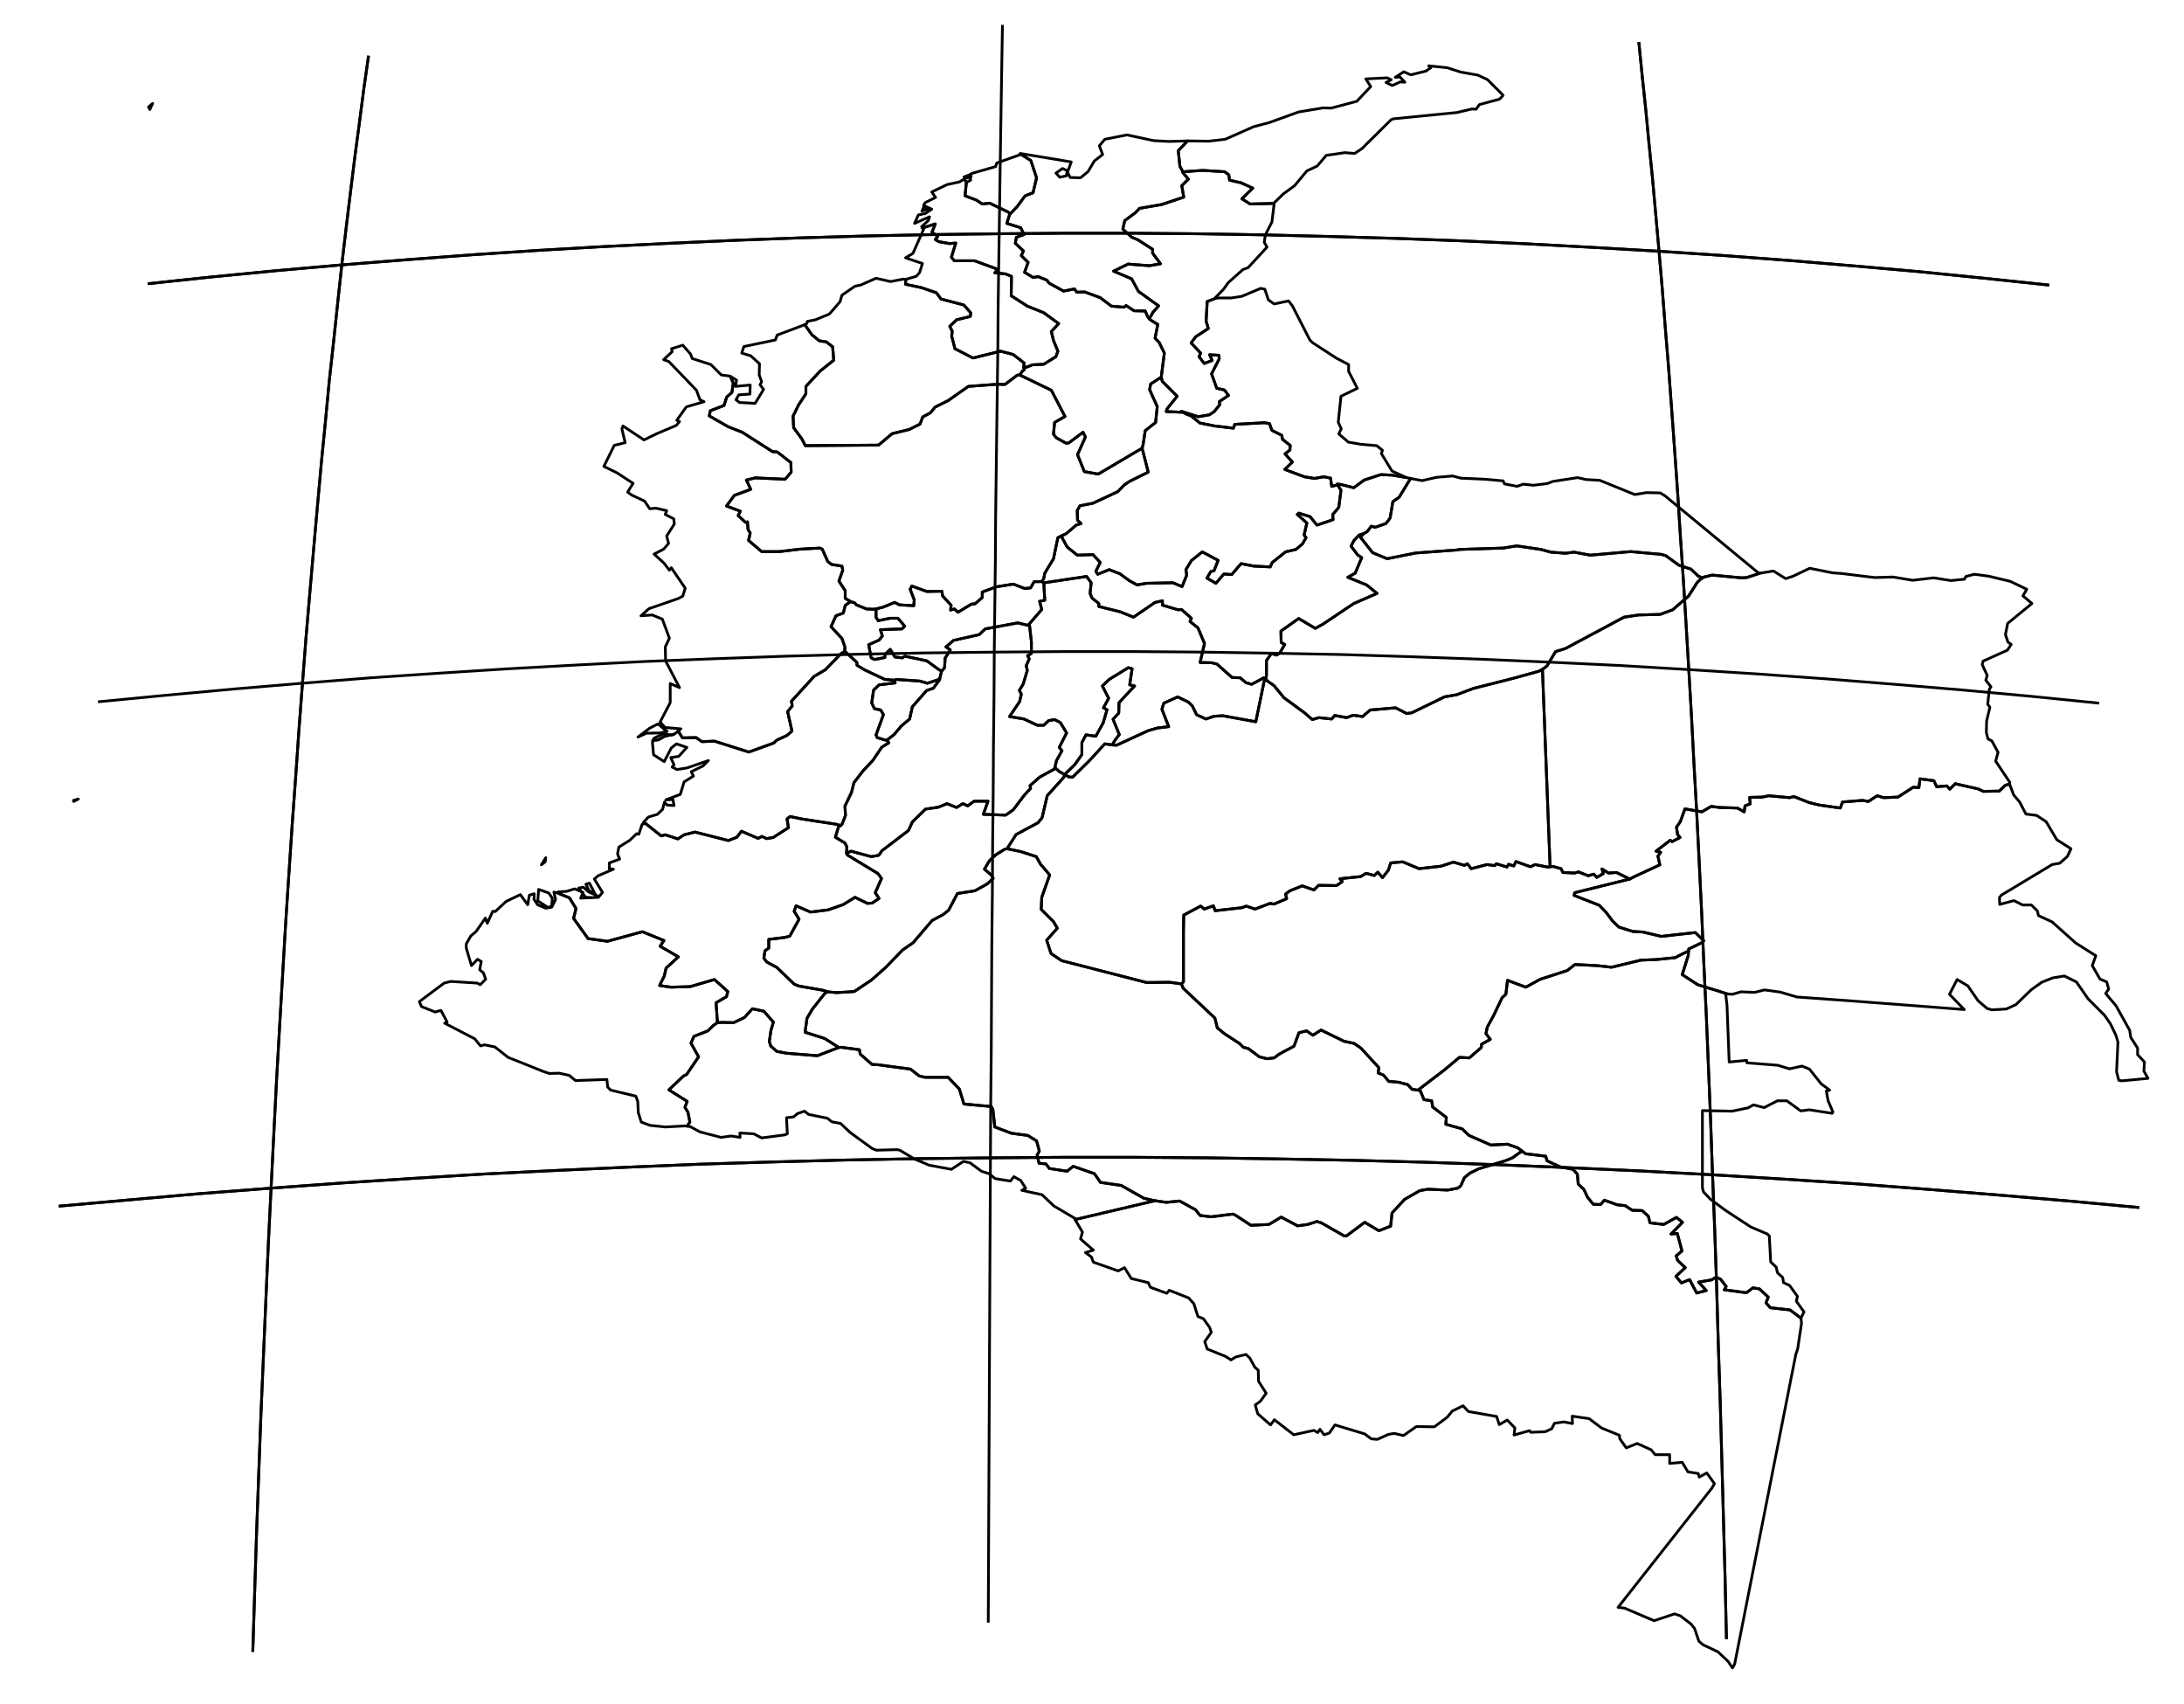 <?xml version="1.0" encoding="utf-8"?><!DOCTYPE svg  PUBLIC '-//W3C//DTD SVG 1.1//EN'  'http://www.w3.org/Graphics/SVG/1.1/DTD/svg11.dtd'><svg enable_background="new 0 0 800 624" height="624px" pretty_print="False" style="stroke-linejoin: round; stroke:#000; fill: none;" version="1.1" viewBox="0 0 800 624" width="800px" xmlns="http://www.w3.org/2000/svg" xmlns:xlink="http://www.w3.org/1999/xlink"><defs><style type="text/css"><![CDATA[path { fill-rule: evenodd; }]]></style></defs><g class="" id="col"><path d="M27.0,293.5L28.7,292.6L26.9,293.1L27.0,293.5Z " data-name="COL-99 (Colombia minor island)"/><path d="M557.5,421.5L554.0,424.0L551.3,425.1L541.7,428.0L538.4,429.6L536.4,431.3L535.1,434.2L534.0,435.1L530.3,435.8L523.0,435.5L520.1,436.0L514.5,439.2L509.9,444.2L509.4,449.0L505.1,450.7L499.9,447.6L493.2,452.6L492.4,452.6L484.0,447.8L482.4,447.3L479.0,448.4L475.3,448.9L469.3,445.7L464.8,448.4L458.2,448.7L452.4,444.9L451.5,444.6L443.6,445.6L439.6,445.1L437.9,443.0L432.1,439.8L427.2,440.3L423.1,439.7L393.8,446.6L393.8,446.6L396.5,451.2L395.8,453.7L400.5,457.8L397.6,458.7L399.8,460.3L400.5,462.2L409.6,465.4L411.9,464.2L414.4,468.2L420.6,469.7L421.4,471.4L427.4,473.6L428.3,472.5L435.4,475.3L437.3,477.4L438.8,482.1L440.8,482.9L443.1,486.1L443.7,487.9L441.3,491.3L442.2,494.0L448.9,496.7L450.9,498.0L452.7,496.9L456.4,496.0L457.8,497.3L459.6,500.6L460.9,501.8L461.0,505.8L463.8,510.2L461.7,513.1L459.8,514.5L460.7,517.7L465.4,521.8L466.8,519.9L473.9,525.4L481.3,523.8L482.7,524.6L483.5,523.4L485.0,525.4L486.9,524.8L489.0,521.8L499.9,525.1L502.3,526.9L504.5,527.1L508.5,525.3L510.7,524.9L514.1,525.7L518.8,522.4L525.4,522.5L530.1,519.0L532.0,516.7L535.9,514.8L537.9,516.9L548.2,518.7L549.2,521.7L552.1,520.0L554.9,522.9L554.6,525.5L560.3,523.9L560.7,524.5L566.0,524.3L568.4,523.2L569.4,521.2L572.8,520.7L576.0,521.3L575.9,518.6L582.1,519.5L586.6,522.9L593.2,525.6L593.3,526.8L595.7,530.2L599.7,528.6L604.8,530.9L606.3,532.7L611.6,532.7L611.6,535.9L616.2,535.5L618.3,539.0L622.1,539.6L622.4,540.9L625.2,539.4L628.0,543.3L627.1,544.9L592.7,588.6L595.1,588.9L605.9,593.5L613.4,591.0L615.5,591.7L619.4,594.7L620.7,596.3L622.3,601.0L623.8,602.3L629.3,604.9L633.0,608.4L634.6,610.8L635.4,609.4L657.8,496.0L658.5,493.9L659.9,484.6L659.7,482.7L655.7,479.7L648.5,478.9L646.9,477.1L647.7,475.0L644.5,472.0L642.1,471.6L639.7,473.4L631.6,472.3L632.3,471.1L630.2,468.4L628.6,467.7L626.9,468.7L622.2,469.5L625.0,472.6L621.5,473.5L618.9,468.6L615.9,469.8L613.9,467.4L617.3,464.2L614.5,461.5L614.0,459.9L616.1,458.1L614.4,451.7L612.1,451.9L616.3,447.6L614.1,445.8L609.4,448.4L604.4,447.8L603.8,445.4L601.5,443.3L597.9,443.2L595.3,441.5L592.4,441.2L587.7,439.5L586.3,441.1L583.6,441.0L581.5,438.4L580.2,435.6L578.1,433.6L577.8,430.0L576.2,428.2L571.5,427.3L566.7,425.1L566.2,423.4L558.8,422.5L557.5,421.5Z " data-name="Amazonas"/><path d="M294.5,119.0L284.7,122.7L284.0,124.5L272.5,126.9L271.7,129.3L275.0,130.3L278.2,133.2L278.1,137.3L279.0,139.8L278.4,140.9L279.7,142.6L276.6,147.7L270.9,147.4L269.6,146.4L270.6,144.6L274.7,144.3L274.8,141.0L269.4,141.5L269.8,139.2L267.5,137.8L267.5,137.8L268.6,140.3L268.1,143.7L266.2,145.4L265.2,148.5L260.2,150.4L259.8,152.3L266.8,156.3L271.9,158.3L283.0,165.4L284.7,165.5L289.7,169.4L289.8,172.9L287.6,175.5L276.6,175.0L273.4,175.8L275.0,179.2L269.0,181.4L266.1,185.3L271.2,187.2L270.4,188.8L273.1,191.3L273.8,191.1L274.0,193.9L274.8,195.2L274.2,197.9L279.0,202.0L285.5,202.0L293.0,201.1L300.3,200.7L301.2,201.1L303.2,205.6L304.6,206.7L308.4,207.3L308.7,208.8L307.3,212.8L309.6,216.3L309.6,219.1L311.6,220.3L313.1,220.8L313.7,221.5L317.4,223.0L319.8,223.1L320.9,223.0L323.6,222.3L327.7,220.6L329.5,221.5L334.7,221.8L334.9,219.7L333.4,215.8L334.0,214.6L339.5,216.6L345.0,216.5L345.3,218.3L348.4,221.6L348.2,223.4L349.6,223.0L350.9,224.2L355.9,221.2L357.2,221.1L359.8,218.8L359.8,216.8L364.9,214.9L371.2,213.9L375.3,215.5L377.5,215.3L378.8,213.0L381.1,213.0L381.6,212.9L382.3,212.0L382.7,209.9L385.9,204.6L387.5,196.9L388.9,196.2L390.6,195.4L394.2,192.3L396.0,191.7L394.7,190.5L394.6,186.9L395.6,185.2L400.3,184.3L409.5,180.0L411.8,177.6L413.9,176.2L420.6,172.9L418.4,164.3L418.4,164.1L402.3,173.6L397.2,172.7L394.7,166.5L397.6,160.0L396.7,158.3L391.5,162.2L390.5,162.3L386.9,160.3L385.9,159.0L386.3,154.7L390.1,152.5L385.1,142.9L373.5,137.3L372.6,137.4L368.1,140.8L365.4,140.7L354.7,141.5L347.3,146.7L342.5,149.1L340.8,151.2L338.0,152.7L337.0,155.3L333.0,157.3L326.8,158.8L321.8,163.0L295.0,163.2L293.7,160.7L290.7,156.6L290.5,152.4L292.5,148.3L295.2,144.2L295.2,141.5L300.4,135.9L305.4,131.9L305.0,127.0L302.7,125.2L300.1,124.8L297.4,122.6L294.8,118.9L294.5,119.0Z " data-name="Antioquia"/><path d="M489.8,177.3L491.2,179.5L490.4,185.8L488.2,188.4L488.3,190.3L482.4,192.3L479.9,189.2L475.7,187.9L475.2,188.4L478.7,191.5L477.7,195.9L478.4,196.9L477.1,199.2L474.7,201.2L470.9,202.1L466.0,206.0L465.3,207.6L459.2,207.3L454.6,206.4L451.2,210.4L448.3,210.2L445.4,213.6L442.1,211.7L443.5,209.3L444.7,209.0L446.2,205.2L440.4,202.1L436.4,205.3L434.4,208.6L434.7,210.6L433.0,214.8L429.6,213.4L420.0,213.6L416.5,214.2L413.6,212.6L410.2,210.1L406.3,208.6L402.1,210.3L401.4,209.2L403.0,206.0L400.4,203.1L394.6,203.3L390.9,200.3L389.1,197.0L388.9,196.2L387.5,196.9L385.9,204.6L382.7,209.9L382.3,212.0L381.6,212.9L381.8,213.1L382.2,213.3L382.4,213.5L383.2,213.3L398.0,211.1L399.7,213.4L399.3,217.3L400.0,219.0L402.5,221.0L402.5,222.1L410.2,224.0L415.2,226.0L423.1,220.6L425.8,220.0L425.8,221.6L431.5,223.3L432.8,223.2L436.4,226.4L435.9,227.6L438.8,229.9L441.2,235.6L439.6,242.6L443.8,242.7L445.8,243.2L451.3,248.1L454.3,248.2L456.4,250.0L458.5,250.6L462.9,248.2L463.7,248.2L463.9,247.5L463.9,241.9L465.7,239.3L467.6,239.9L468.8,239.1L470.6,236.0L469.3,235.3L469.2,231.1L475.7,226.5L481.8,230.1L484.7,228.5L495.9,221.0L504.4,217.3L500.6,214.2L493.7,211.4L496.4,209.9L498.8,204.2L497.3,203.2L494.9,200.0L495.9,198.0L497.9,195.9L499.5,195.4L500.8,194.7L502.3,192.7L503.7,193.1L507.7,191.7L509.2,189.7L510.2,183.7L512.5,182.1L516.7,175.2L515.2,174.9L509.9,174.0L505.8,173.8L499.7,175.8L495.9,178.6L491.1,177.4L489.8,177.3Z " data-name="Boyacá"/><path d="M330.9,102.2L326.2,103.1L320.9,101.9L315.2,104.4L313.2,104.8L308.4,108.1L307.7,110.5L303.8,115.0L298.7,117.1L295.7,117.7L295.6,118.4L294.8,118.9L297.4,122.6L300.1,124.8L302.7,125.2L305.0,127.0L305.4,131.9L300.4,135.9L295.2,141.5L295.2,144.2L292.5,148.3L290.5,152.4L290.7,156.6L293.7,160.7L295.0,163.2L321.8,163.0L326.8,158.8L333.0,157.3L337.0,155.3L338.0,152.7L340.8,151.2L342.5,149.1L347.3,146.7L354.7,141.5L365.4,140.7L368.1,140.8L372.6,137.4L373.5,137.3L373.9,136.8L374.5,135.9L375.2,135.4L375.2,135.1L375.0,134.6L375.1,132.9L371.1,129.8L366.5,128.6L356.4,131.1L349.8,127.7L348.6,123.1L348.8,121.3L347.9,119.5L350.4,117.1L355.4,115.9L355.6,114.6L353.1,111.7L344.7,109.5L343.0,107.2L337.4,105.3L331.7,104.1L331.8,102.3L330.9,102.2Z " data-name="Córdoba"/><path d="M427.2,150.7L427.5,149.7L431.2,145.1L425.7,139.6L425.4,138.1L424.9,138.4L421.5,140.6L421.1,142.7L423.9,148.9L423.3,154.7L419.5,157.7L418.7,162.9L418.4,164.1L418.4,164.3L420.6,172.9L413.9,176.2L411.8,177.6L409.5,180.0L400.3,184.3L395.6,185.2L394.6,186.9L394.7,190.5L396.0,191.7L394.2,192.3L390.6,195.4L388.9,196.2L389.1,197.0L390.9,200.3L394.6,203.3L400.4,203.1L403.0,206.0L401.4,209.2L402.1,210.3L406.3,208.6L410.2,210.1L413.6,212.6L416.5,214.2L420.0,213.6L429.6,213.4L433.0,214.8L434.7,210.6L434.4,208.6L436.4,205.3L440.4,202.1L446.2,205.2L444.7,209.0L443.5,209.3L442.1,211.7L445.4,213.6L448.3,210.2L451.2,210.4L454.6,206.4L459.2,207.3L465.3,207.6L466.0,206.0L470.9,202.1L474.7,201.2L477.1,199.2L478.4,196.9L477.7,195.9L478.7,191.5L475.2,188.4L475.7,187.9L479.9,189.2L482.4,192.3L488.3,190.3L488.2,188.4L490.4,185.8L491.2,179.5L489.8,177.3L489.4,177.7L487.8,178.1L487.4,175.1L484.9,174.6L481.5,175.2L477.8,174.6L470.6,171.9L473.4,169.2L470.7,166.2L472.5,164.8L472.6,163.1L469.8,160.9L469.5,159.4L465.9,157.6L465.0,155.1L463.2,154.8L452.3,155.4L451.8,156.8L445.0,156.0L439.5,154.9L436.3,152.3L434.2,151.5L433.5,151.0L427.2,150.7Z " data-name="Santander"/><path d="M435.0,51.6L431.6,55.2L431.7,56.1L432.2,60.9L433.3,62.9L440.6,62.4L448.6,62.9L450.1,64.0L450.4,66.0L454.5,66.9L458.9,68.9L454.9,72.8L457.9,74.7L466.7,74.5L466.7,74.3L470.1,71.0L474.2,68.0L478.7,62.6L482.5,60.8L485.8,56.9L492.6,55.9L496.2,56.2L498.9,54.4L509.6,43.8L510.5,43.5L533.7,41.2L539.2,39.9L540.7,40.0L541.9,38.3L549.3,36.3L550.6,34.9L544.8,29.1L541.3,27.5L535.1,26.4L530.1,24.8L523.3,24.1L524.1,24.8L522.4,26.0L516.8,27.4L514.2,26.3L511.1,28.3L512.8,28.2L514.6,30.1L512.9,30.0L510.0,31.3L507.7,30.2L509.6,29.2L508.1,28.5L500.3,28.9L502.1,31.7L497.0,37.1L487.6,39.6L484.7,39.5L475.7,41.0L464.9,44.9L459.2,46.4L448.8,51.0L442.8,51.7L435.0,51.6Z " data-name="La Guajira"/><path d="M54.9,40.1L55.9,37.9L54.4,39.2L54.9,40.1Z " data-name="San Andrés y Providencia"/><path d="M320.9,223.0L320.9,226.1L321.7,227.3L326.0,226.4L328.9,226.4L331.4,229.3L330.4,230.3L322.5,230.6L323.2,232.9L322.0,234.4L318.2,236.1L319.1,240.9L320.3,241.5L324.1,240.8L324.2,239.6L326.1,237.8L327.8,240.6L330.5,240.9L331.5,240.3L339.5,242.0L343.6,245.0L344.9,245.8L346.0,244.5L346.2,241.0L348.1,238.0L346.5,236.9L349.3,234.5L358.7,232.4L360.9,230.3L372.8,228.1L376.6,229.0L377.1,228.9L377.0,228.5L381.6,223.2L380.8,220.2L382.7,219.8L382.4,214.6L382.4,213.5L382.2,213.3L381.8,213.1L381.6,212.9L381.1,213.0L378.8,213.0L377.5,215.3L375.3,215.5L371.2,213.9L364.9,214.9L359.8,216.8L359.8,218.8L357.2,221.1L355.9,221.2L350.9,224.2L349.6,223.0L348.2,223.4L348.4,221.6L345.3,218.3L345.0,216.5L339.5,216.6L334.0,214.6L333.4,215.8L334.9,219.7L334.7,221.8L329.5,221.5L327.7,220.6L323.6,222.3L320.9,223.0Z " data-name="Caldas"/><path d="M382.4,213.5L382.4,214.6L382.7,219.8L380.8,220.2L381.6,223.2L377.0,228.5L377.1,228.9L377.1,228.9L377.8,235.0L377.8,239.3L376.4,240.1L377.0,241.3L375.9,243.8L376.3,245.5L374.8,250.5L373.4,252.8L374.1,254.2L373.5,256.9L369.8,262.4L375.1,263.3L380.0,265.6L382.3,265.6L384.1,263.9L386.3,263.5L388.4,264.6L390.7,268.4L388.0,273.7L389.0,274.9L387.0,278.5L386.4,281.1L388.1,282.6L390.0,283.6L393.7,280.0L396.3,276.3L396.3,271.9L397.8,269.1L401.4,269.6L404.1,264.7L405.5,259.9L404.2,259.2L406.1,255.7L403.8,251.2L406.3,248.8L413.3,244.5L414.7,244.9L413.8,250.8L415.6,251.2L409.9,257.3L409.8,261.1L407.7,263.4L410.0,269.0L408.4,271.1L407.4,272.8L409.0,272.9L420.5,267.6L423.9,266.6L428.1,266.1L425.6,259.7L426.3,257.5L431.4,255.2L435.3,257.1L436.8,258.6L438.3,261.7L441.7,263.3L444.7,262.3L447.9,262.1L460.0,264.3L463.2,248.8L463.7,248.2L462.9,248.2L458.5,250.6L456.4,250.0L454.3,248.2L451.3,248.1L445.8,243.2L443.8,242.7L439.6,242.6L441.2,235.6L438.8,229.9L435.9,227.6L436.4,226.4L432.8,223.2L431.5,223.3L425.8,221.6L425.8,220.0L423.1,220.6L415.2,226.0L410.2,224.0L402.5,222.1L402.5,221.0L400.0,219.0L399.3,217.3L399.7,213.4L398.0,211.1L383.2,213.3L382.4,213.5Z " data-name="Cundinamarca"/><path d="M390.0,283.6L391.5,284.5L392.9,284.6L399.0,278.6L404.7,272.4L407.4,272.8L408.4,271.1L410.0,269.0L407.7,263.4L409.8,261.1L409.9,257.3L415.6,251.2L413.8,250.8L414.7,244.9L413.3,244.5L406.3,248.8L403.8,251.2L406.1,255.7L404.2,259.2L405.5,259.9L404.1,264.7L401.4,269.6L397.8,269.1L396.3,271.9L396.3,276.3L393.7,280.0L390.0,283.6Z " data-name="Bogota"/><path d="M327.7,249.1L327.9,250.1L322.0,250.8L320.0,252.7L319.3,257.4L320.3,259.5L322.6,260.0L323.6,261.7L320.9,269.1L321.3,270.1L323.8,270.9L324.8,271.1L327.5,269.0L330.2,265.8L333.2,263.3L334.2,258.8L339.4,252.9L341.9,252.0L344.2,248.9L344.2,248.6L343.1,249.1L339.7,250.2L336.9,249.4L328.2,248.8L327.7,249.1Z " data-name="Quindío"/><path d="M311.6,220.3L309.6,221.7L308.9,224.5L306.2,225.5L304.4,229.5L308.4,233.8L309.5,236.9L309.4,238.5L309.8,238.8L313.9,242.6L313.9,243.6L316.7,245.3L324.1,248.8L327.7,249.1L328.2,248.8L336.9,249.4L339.7,250.2L343.1,249.1L344.2,248.6L344.9,245.8L343.6,245.0L339.5,242.0L331.5,240.3L330.5,240.9L327.8,240.6L326.1,237.8L324.2,239.6L324.1,240.8L320.3,241.5L319.1,240.9L318.2,236.1L322.0,234.4L323.2,232.9L322.5,230.6L330.4,230.3L331.4,229.3L328.9,226.4L326.0,226.4L321.7,227.3L320.9,226.1L320.9,223.0L319.8,223.1L317.4,223.0L313.7,221.5L313.1,220.8L311.6,220.3Z " data-name="Risaralda"/><path d="M344.9,245.8L344.2,248.6L344.2,248.9L341.9,252.0L339.4,252.9L334.2,258.8L333.2,263.3L330.2,265.8L327.5,269.0L324.8,271.1L325.6,272.0L323.0,273.6L319.7,278.5L316.2,282.2L312.8,286.6L311.9,290.2L309.5,295.2L309.7,298.6L308.5,301.7L308.0,302.3L307.2,302.6L306.0,306.6L309.5,308.7L310.2,310.1L310.1,312.5L311.7,311.7L319.2,313.7L321.9,313.2L323.1,311.5L332.8,304.1L334.2,301.0L339.0,296.3L343.7,295.6L346.9,294.3L350.4,295.7L352.7,294.3L354.5,295.1L356.8,293.4L361.9,293.4L360.2,298.2L368.4,298.5L371.2,296.5L375.2,291.2L377.5,288.7L377.3,287.7L380.8,284.6L386.1,281.7L386.4,281.1L387.0,278.5L389.0,274.9L388.0,273.7L390.7,268.4L388.4,264.6L386.3,263.5L384.1,263.9L382.3,265.6L380.0,265.6L375.1,263.3L369.8,262.4L373.5,256.9L374.1,254.2L373.4,252.8L374.8,250.5L376.3,245.5L375.9,243.8L377.0,241.3L376.4,240.1L377.8,239.3L377.8,235.0L377.1,228.9L377.1,228.9L376.6,229.0L372.8,228.1L360.9,230.3L358.7,232.4L349.3,234.5L346.5,236.9L348.1,238.0L346.2,241.0L346.0,244.5L344.9,245.8Z " data-name="Tolima"/><path d="M368.9,310.8L368.0,311.0L364.8,313.0L362.5,315.1L360.6,318.3L363.3,320.6L363.8,321.7L361.6,323.7L357.1,326.2L350.7,327.2L347.5,333.3L345.5,334.9L341.4,337.1L334.5,345.2L330.6,347.9L324.4,354.3L319.2,358.9L312.9,363.1L306.5,363.5L303.2,363.2L302.2,363.7L297.6,369.5L295.6,372.9L294.9,378.0L302.1,380.3L307.3,383.6L308.0,383.5L314.8,384.4L315.1,386.0L319.4,389.8L321.5,389.9L333.5,391.5L336.7,394.0L338.8,394.5L347.3,394.5L351.4,398.8L353.1,404.3L363.1,405.2L363.7,406.3L364.4,412.7L370.5,415.0L376.5,415.8L379.7,417.8L380.7,421.5L379.9,423.0L380.6,426.0L383.1,426.2L384.4,427.9L390.9,428.9L393.1,427.1L400.9,429.8L403.1,433.0L410.7,434.1L419.0,438.8L423.0,439.7L423.1,439.7L427.2,440.3L432.1,439.8L437.9,443.0L439.6,445.1L443.6,445.6L451.5,444.6L452.4,444.9L458.2,448.7L464.8,448.4L469.3,445.7L475.3,448.9L479.0,448.4L482.4,447.3L484.0,447.8L492.4,452.6L493.2,452.6L499.9,447.6L505.1,450.7L509.4,449.0L509.9,444.2L514.5,439.2L520.1,436.0L523.0,435.5L530.3,435.8L534.0,435.1L535.1,434.2L536.4,431.3L538.4,429.6L541.7,428.0L551.3,425.1L554.0,424.0L557.5,421.5L555.9,420.3L552.2,419.0L546.1,419.3L538.1,415.8L535.6,413.4L529.6,411.7L529.8,409.2L524.8,405.4L524.4,403.1L521.6,402.7L520.3,399.5L519.4,399.2L517.2,398.9L515.7,397.2L512.3,396.3L508.7,396.0L506.8,393.7L504.8,392.9L505.1,391.0L498.5,383.8L496.0,382.1L492.3,381.3L483.9,377.2L480.9,379.1L478.6,377.5L475.8,378.2L474.0,383.1L468.6,386.0L466.7,387.4L464.1,387.7L461.3,387.0L457.3,384.0L455.4,383.5L454.0,382.1L448.6,378.6L445.9,376.4L445.0,372.8L433.3,361.8L433.2,361.3L432.7,360.3L428.4,359.7L420.0,359.8L388.9,351.8L385.0,349.2L383.4,344.3L387.3,339.9L385.9,337.5L381.4,333.0L381.6,328.6L384.5,320.4L381.1,316.4L379.6,313.7L374.1,311.9L368.9,310.8Z " data-name="Caquetá"/><path d="M217.6,328.7L218.9,328.1L215.6,326.6L213.7,324.9L212.0,325.2L214.5,328.6L217.6,328.7Z M214.6,323.8L215.8,326.2L218.0,327.4L215.9,323.4L214.6,323.8Z M198.3,316.7L199.7,315.6L199.9,314.1L198.3,316.7Z M308.0,302.3L306.1,301.8L293.7,299.9L289.4,299.0L288.3,299.9L288.8,303.1L283.2,306.7L280.8,307.1L279.1,306.3L277.7,307.0L271.6,304.4L269.9,306.6L266.8,307.8L254.6,304.7L250.6,305.7L248.3,307.2L243.7,305.7L242.2,306.1L236.4,301.5L235.2,301.9L234.0,305.5L233.2,305.3L230.7,307.7L226.7,310.2L226.2,312.7L227.0,314.6L223.2,316.0L223.2,318.1L224.7,318.3L219.1,320.7L217.7,321.9L220.7,326.8L219.2,328.6L212.7,328.9L213.6,326.8L210.5,325.5L207.6,326.4L204.6,326.6L204.0,326.9L208.6,328.8L211.0,332.7L210.1,336.3L215.4,343.7L222.5,344.7L235.3,341.2L243.2,344.4L241.8,346.5L248.5,350.4L244.0,354.5L243.3,357.5L241.6,360.9L245.8,361.5L252.8,361.3L261.7,358.7L266.6,363.1L266.1,365.0L262.3,367.2L262.7,373.0L262.8,374.5L264.5,374.4L268.7,374.5L272.7,372.6L275.6,369.4L279.8,370.3L283.3,374.3L282.4,377.3L281.8,381.4L282.3,383.0L284.5,385.0L288.2,385.7L299.4,386.6L307.2,383.6L307.3,383.6L302.1,380.3L294.9,378.0L295.6,372.9L297.6,369.5L302.2,363.7L303.2,363.2L301.3,362.6L292.7,361.1L290.9,360.4L284.6,354.3L280.9,352.3L279.8,350.9L280.2,348.2L281.6,347.2L281.6,344.0L287.4,343.3L289.3,342.8L292.7,336.6L290.9,333.7L291.6,331.7L296.9,334.0L303.3,333.2L308.8,331.3L313.2,328.6L317.7,330.8L319.5,330.7L322.0,329.0L320.6,326.9L322.9,321.7L321.6,319.9L310.4,313.1L310.1,312.5L310.2,310.1L309.5,308.7L306.0,306.6L307.2,302.6L308.0,302.3Z " data-name="Cauca"/><path d="M388.1,282.6L386.4,281.1L386.1,281.7L380.8,284.6L377.3,287.7L377.5,288.7L375.2,291.2L371.2,296.5L368.4,298.5L360.2,298.2L361.9,293.4L356.8,293.4L354.5,295.1L352.7,294.3L350.4,295.7L346.9,294.3L343.7,295.6L339.0,296.3L334.2,301.0L332.8,304.1L323.1,311.5L321.9,313.2L319.2,313.7L311.7,311.7L310.1,312.5L310.4,313.1L321.6,319.9L322.9,321.7L320.6,326.9L322.0,329.0L319.5,330.7L317.7,330.8L313.2,328.6L308.8,331.3L303.3,333.2L296.9,334.0L291.6,331.7L290.9,333.7L292.7,336.6L289.3,342.8L287.4,343.3L281.6,344.0L281.6,347.2L280.2,348.2L279.8,350.9L280.9,352.3L284.6,354.3L290.9,360.4L292.7,361.1L301.3,362.6L303.2,363.2L306.5,363.5L312.9,363.1L319.2,358.9L324.4,354.3L330.6,347.9L334.5,345.2L341.4,337.1L345.5,334.9L347.5,333.3L350.7,327.2L357.1,326.2L361.6,323.7L363.8,321.7L363.3,320.6L360.6,318.3L362.5,315.1L364.8,313.0L368.0,311.0L368.9,310.8L369.0,310.6L372.2,305.6L380.2,301.3L381.7,299.5L383.6,291.4L389.7,284.6L390.0,283.6L388.1,282.6Z " data-name="Huila"/><path d="M251.7,412.4L252.7,410.9L252.0,407.3L250.9,405.5L251.7,403.3L245.0,399.1L250.4,394.0L251.5,393.5L255.9,387.0L253.1,382.0L254.2,379.5L259.3,377.5L261.2,375.6L262.8,374.5L262.7,373.0L262.3,367.2L266.1,365.0L266.6,363.1L261.7,358.7L252.8,361.3L245.8,361.5L241.6,360.9L243.3,357.5L244.0,354.5L248.5,350.4L241.8,346.5L243.2,344.4L235.3,341.2L222.5,344.7L215.4,343.7L210.1,336.3L211.0,332.7L208.6,328.8L204.0,326.9L202.9,326.7L203.5,329.4L202.1,332.2L199.9,332.6L196.9,331.3L195.6,329.3L195.7,327.3L193.9,327.8L193.3,331.3L190.6,327.6L185.4,330.1L181.4,333.8L180.5,333.7L178.5,338.1L177.8,336.2L174.4,341.1L172.5,342.7L170.8,345.6L170.8,347.2L172.7,353.6L174.9,351.3L176.3,352.1L175.7,355.1L177.1,356.3L177.9,358.6L175.9,360.6L174.8,360.0L165.1,359.4L162.7,360.0L153.6,366.8L154.4,368.6L159.4,370.6L161.5,370.0L163.8,374.3L162.9,374.7L173.9,380.4L176.0,383.0L177.5,382.6L181.3,383.4L186.1,387.2L199.1,392.4L201.2,393.1L204.9,393.0L208.5,393.8L210.8,395.7L222.3,395.3L222.6,398.1L223.7,399.2L232.9,401.4L233.6,403.3L233.8,407.4L234.9,410.9L238.1,412.1L243.7,412.7L251.0,412.3L251.7,412.4Z M197.3,325.7L197.0,329.9L200.7,332.3L202.1,331.9L202.3,328.9L201.0,327.0L197.3,325.7Z " data-name="Nariño"/><path d="M262.8,374.5L261.2,375.6L259.3,377.5L254.2,379.5L253.1,382.0L255.9,387.0L251.5,393.5L250.4,394.0L245.0,399.1L251.7,403.3L250.9,405.5L252.0,407.3L252.7,410.9L251.7,412.4L252.9,412.6L256.4,414.5L264.1,416.5L267.8,416.0L271.1,416.5L271.0,414.9L276.1,415.2L279.0,416.7L287.4,415.6L288.4,415.2L288.1,409.3L290.7,409.0L292.1,407.8L294.7,406.9L296.2,408.1L303.1,409.5L304.7,410.8L307.9,411.4L311.4,414.7L319.5,420.6L321.0,421.2L328.6,421.0L329.6,421.2L335.1,424.5L340.4,426.7L348.5,428.2L352.9,425.3L355.3,425.8L359.5,428.9L362.3,429.8L364.5,431.6L370.1,432.5L371.4,430.9L373.9,432.3L375.7,435.1L374.3,435.9L381.7,437.5L386.0,441.6L393.8,446.2L393.8,446.6L423.1,439.7L423.0,439.7L419.0,438.8L410.7,434.1L403.1,433.0L400.9,429.8L393.1,427.1L390.9,428.9L384.4,427.9L383.1,426.2L380.6,426.0L379.9,423.0L380.7,421.5L379.7,417.8L376.5,415.8L370.5,415.0L364.4,412.7L363.7,406.3L363.1,405.2L353.1,404.3L351.4,398.8L347.3,394.5L338.8,394.5L336.7,394.0L333.5,391.5L321.5,389.9L319.4,389.8L315.1,386.0L314.8,384.4L308.0,383.5L307.3,383.6L307.2,383.6L299.4,386.6L288.2,385.7L284.5,385.0L282.3,383.0L281.8,381.4L282.4,377.3L283.3,374.3L279.8,370.3L275.6,369.4L272.7,372.6L268.7,374.5L264.5,374.4L262.8,374.5Z " data-name="Putumayo"/><path d="M309.4,238.5L307.9,239.5L302.4,245.2L298.2,247.7L289.9,256.8L290.2,258.5L288.5,260.6L290.1,267.7L288.3,269.3L284.6,271.0L283.4,272.1L274.3,275.4L261.7,271.4L257.1,271.6L255.0,270.1L250.0,270.2L248.4,267.7L247.9,268.2L247.0,268.8L246.8,268.9L243.5,269.6L241.2,270.9L239.1,271.2L239.0,272.2L239.4,276.4L243.3,278.9L245.9,273.9L247.8,272.4L251.6,273.7L248.6,277.0L245.7,277.4L246.9,280.1L246.2,280.9L248.0,281.8L251.7,281.2L259.5,278.5L257.5,280.5L253.2,282.6L254.0,284.2L250.6,286.3L249.2,290.9L243.9,292.9L246.5,292.8L246.9,295.0L244.3,294.8L243.4,293.7L242.7,296.4L240.8,298.2L237.5,299.2L235.7,301.1L236.4,301.5L242.2,306.1L243.7,305.7L248.3,307.2L250.6,305.7L254.6,304.7L266.8,307.8L269.9,306.6L271.6,304.4L277.7,307.0L279.1,306.3L280.8,307.1L283.2,306.7L288.8,303.1L288.3,299.9L289.4,299.0L293.7,299.9L306.1,301.8L308.0,302.3L308.5,301.7L309.7,298.6L309.5,295.2L311.9,290.2L312.8,286.6L316.2,282.2L319.7,278.5L323.0,273.6L325.6,272.0L324.8,271.1L323.8,270.9L321.3,270.1L320.9,269.1L323.6,261.7L322.6,260.0L320.3,259.5L319.3,257.4L320.0,252.7L322.0,250.8L327.9,250.1L327.7,249.1L324.1,248.8L316.7,245.3L313.9,243.6L313.9,242.6L309.8,238.8L309.4,238.5Z " data-name="Valle del Cauca"/><path d="M372.7,75.5L375.5,71.7L378.4,70.6L379.7,65.1L377.6,58.8L373.8,56.4L373.8,56.6L365.1,59.7L364.7,61.0L356.0,63.5L355.4,63.9L355.5,64.1L355.7,64.7L355.3,65.2L355.3,65.3L355.6,65.9L354.6,66.5L354.0,66.6L354.0,66.6L353.5,71.7L357.7,73.3L359.8,74.7L362.5,74.4L369.2,77.6L370.1,78.3L372.7,75.5Z " data-name="Atlántico"/><path d="M340.3,76.4L338.4,75.7L337.7,77.3L340.3,76.4Z M354.0,66.5L352.9,65.7L351.5,66.6L346.9,67.6L341.3,70.3L342.7,72.3L338.9,74.2L338.3,75.2L341.3,76.6L338.9,78.2L336.4,78.7L335.0,81.8L340.5,79.4L340.0,80.8L337.6,83.0L337.9,83.5L342.6,82.0L341.4,85.0L343.5,86.6L342.6,87.7L343.9,88.5L347.8,89.2L350.1,89.0L348.5,94.2L349.6,95.5L357.0,95.5L365.4,98.6L364.4,99.9L368.3,100.3L370.5,101.2L370.4,108.3L376.3,112.1L382.3,114.5L387.8,118.5L385.1,121.4L385.9,124.7L387.5,128.6L386.8,130.6L382.3,133.4L378.2,133.6L376.2,134.4L375.0,134.6L375.2,135.1L375.2,135.4L374.5,135.9L373.9,136.8L373.5,137.3L385.1,142.9L390.1,152.5L386.3,154.7L385.9,159.0L386.9,160.3L390.5,162.3L391.5,162.2L396.7,158.3L397.6,160.0L394.7,166.5L397.2,172.7L402.3,173.6L418.4,164.1L418.7,162.9L419.5,157.7L423.3,154.7L423.9,148.9L421.1,142.7L421.5,140.6L424.9,138.4L425.4,138.1L425.4,137.8L426.5,129.3L424.6,125.4L423.1,123.8L424.1,118.8L421.8,117.4L421.0,116.8L420.4,116.0L419.5,113.9L415.4,113.8L412.5,111.9L411.7,112.5L407.1,112.1L403.0,109.0L397.3,106.9L394.4,107.0L393.6,105.8L389.6,106.6L384.3,103.7L383.5,102.6L380.3,101.3L378.4,101.6L375.3,99.7L376.6,96.1L374.1,93.6L374.9,91.9L371.9,89.1L372.3,86.9L375.1,85.9L373.9,83.4L368.8,81.8L369.8,78.6L370.1,78.3L369.2,77.6L362.5,74.4L359.8,74.7L357.7,73.3L353.5,71.7L354.0,66.6L354.0,66.5Z M355.2,64.0L353.1,64.8L353.4,65.3L355.3,65.0L355.3,65.2L355.7,64.7L355.5,64.1L355.4,63.9L355.2,64.0Z " data-name="Bolívar"/><path d="M433.3,62.9L433.2,63.1L435.3,65.6L432.9,68.0L433.6,72.2L425.5,74.9L417.4,76.3L416.0,77.8L412.0,80.8L411.3,83.9L414.6,86.9L416.8,87.8L422.2,91.3L422.2,92.7L425.1,96.6L421.0,97.3L413.2,96.7L407.9,99.3L414.5,102.1L417.0,106.7L424.4,112.0L422.3,114.4L421.0,116.8L421.8,117.4L424.1,118.8L423.1,123.8L424.6,125.4L426.5,129.3L425.4,137.8L425.4,138.1L425.7,139.6L431.2,145.1L427.5,149.7L427.2,150.7L433.5,151.0L432.7,150.6L438.9,152.6L443.0,151.9L444.8,150.7L446.8,148.2L446.6,147.1L450.0,144.8L448.5,142.8L445.7,142.2L443.8,136.9L446.6,131.4L446.5,130.1L443.1,129.9L444.0,132.0L441.1,133.1L439.2,130.6L439.8,129.3L436.3,125.6L438.0,123.3L442.6,120.3L441.8,117.6L442.2,110.4L445.7,109.1L445.1,109.1L448.2,105.9L449.9,103.5L455.3,98.7L457.2,98.0L464.1,90.5L463.1,88.7L463.5,86.0L465.9,81.3L466.7,74.8L466.7,74.5L457.9,74.7L454.9,72.8L458.9,68.9L454.5,66.9L450.4,66.0L450.1,64.0L448.6,62.9L440.6,62.4L433.3,62.9Z " data-name="Cesar"/><path d="M239.1,271.2L241.2,270.9L243.5,269.6L246.8,268.9L246.1,269.2L243.0,268.7L239.6,270.3L239.1,271.2L239.1,271.2Z M243.4,267.1L241.0,265.1L237.9,266.7L233.7,269.9L236.8,268.5L241.9,268.4L244.4,267.8L243.4,267.1Z M248.4,267.7L250.0,270.2L255.0,270.1L257.1,271.6L261.7,271.4L274.3,275.4L283.4,272.1L284.6,271.0L288.3,269.3L290.1,267.7L288.5,260.6L290.2,258.5L289.9,256.8L298.2,247.7L302.4,245.2L307.9,239.5L309.4,238.5L309.5,236.9L308.4,233.8L304.4,229.5L306.2,225.5L308.9,224.5L309.6,221.7L311.6,220.3L309.6,219.1L309.6,216.3L307.3,212.8L308.7,208.8L308.4,207.3L304.6,206.7L303.2,205.6L301.2,201.1L300.3,200.7L293.0,201.1L285.5,202.0L279.0,202.0L274.2,197.9L274.8,195.2L274.0,193.9L273.8,191.1L273.1,191.3L270.4,188.8L271.2,187.2L266.1,185.3L269.0,181.4L275.0,179.2L273.4,175.8L276.6,175.0L287.6,175.5L289.8,172.9L289.7,169.4L284.7,165.5L283.0,165.4L271.9,158.3L266.8,156.3L259.8,152.3L260.2,150.4L265.2,148.5L266.2,145.4L268.1,143.7L268.6,140.3L267.5,137.8L267.2,137.7L264.2,137.3L260.4,133.5L253.6,131.3L252.9,129.6L250.1,126.4L246.0,127.7L246.2,128.8L243.1,131.7L245.0,132.4L255.1,142.9L256.4,146.4L257.9,147.1L251.4,149.0L247.9,153.9L248.9,154.4L247.7,155.8L240.6,158.8L235.9,161.1L228.2,156.0L227.8,157.1L229.0,162.1L225.0,163.1L221.2,170.8L226.1,173.2L231.9,177.0L229.9,180.2L231.4,181.3L236.1,183.5L238.0,186.3L240.3,186.1L244.2,187.0L243.7,188.4L246.8,190.0L247.0,191.9L244.2,196.3L244.9,199.0L243.1,201.1L239.6,202.9L243.2,206.2L245.2,208.8L245.9,207.9L251.0,215.4L250.1,218.3L248.4,219.2L237.7,222.9L234.8,225.5L238.9,225.2L242.6,226.7L245.2,233.7L243.7,236.9L243.8,242.0L248.9,251.8L245.5,250.3L245.5,257.3L241.8,264.4L243.6,266.4L249.4,266.9L248.4,267.7Z " data-name="Chocó"/><path d="M435.0,51.6L428.3,51.8L422.6,51.5L412.8,49.4L404.7,51.0L402.7,53.4L403.9,56.6L400.9,58.9L398.5,62.9L395.8,65.1L392.0,65.0L390.9,62.8L390.6,64.4L388.2,64.9L386.8,63.4L389.2,61.7L391.2,62.6L392.4,59.3L373.7,56.2L373.8,56.4L377.6,58.8L379.7,65.1L378.4,70.6L375.5,71.7L372.7,75.5L370.1,78.3L369.8,78.6L368.8,81.8L373.9,83.4L375.1,85.9L372.3,86.9L371.9,89.1L374.9,91.9L374.1,93.6L376.6,96.1L375.3,99.7L378.4,101.6L380.3,101.3L383.5,102.6L384.3,103.7L389.6,106.6L393.6,105.8L394.4,107.0L397.3,106.9L403.0,109.0L407.1,112.1L411.7,112.5L412.5,111.9L415.4,113.8L419.5,113.9L420.4,116.0L421.0,116.8L422.3,114.4L424.4,112.0L417.0,106.7L414.5,102.1L407.9,99.3L413.2,96.7L421.0,97.3L425.1,96.6L422.2,92.7L422.2,91.3L416.8,87.8L414.6,86.9L411.3,83.9L412.0,80.8L416.0,77.8L417.4,76.3L425.5,74.9L433.6,72.2L432.9,68.0L435.3,65.6L433.2,63.1L433.3,62.9L432.2,60.9L431.7,56.1L431.6,55.2L435.0,51.6L435.0,51.6Z " data-name="Magdalena"/><path d="M338.3,84.0L334.4,92.8L331.7,94.4L337.9,96.5L336.8,99.9L335.6,101.2L331.8,102.3L331.8,102.3L331.7,104.1L337.4,105.3L343.0,107.2L344.7,109.5L353.1,111.7L355.6,114.6L355.4,115.9L350.4,117.1L347.9,119.5L348.8,121.3L348.6,123.1L349.8,127.7L356.4,131.1L366.5,128.6L371.1,129.8L375.1,132.9L375.0,134.6L376.2,134.4L378.2,133.6L382.3,133.4L386.8,130.6L387.5,128.6L385.9,124.7L385.1,121.4L387.8,118.5L382.3,114.5L376.3,112.1L370.4,108.3L370.5,101.2L368.3,100.3L364.4,99.9L365.4,98.6L357.0,95.5L349.6,95.5L348.5,94.2L350.1,89.0L347.8,89.2L343.9,88.5L342.6,87.7L343.5,86.6L341.4,85.0L342.6,82.0L337.9,83.5L338.3,84.0Z " data-name="Sucre"/><path d="M516.7,175.2L512.5,182.1L510.2,183.7L509.2,189.7L507.7,191.7L503.7,193.1L502.3,192.7L500.8,194.7L499.5,195.4L498.3,196.7L502.8,202.4L508.1,204.6L518.6,202.5L533.7,201.4L534.7,201.2L550.6,200.7L555.6,199.9L564.4,201.2L568.1,202.2L573.4,202.6L576.6,202.2L582.5,203.3L597.3,202.0L608.5,203.0L610.2,203.5L615.0,207.0L619.4,208.4L622.1,211.0L623.7,211.6L624.2,211.3L627.2,210.6L637.9,211.6L639.8,211.5L644.7,209.9L644.1,209.8L609.8,181.5L608.1,180.5L603.1,180.4L598.8,181.1L586.0,175.9L580.9,175.6L577.9,174.9L568.8,176.3L566.7,177.1L561.6,177.7L558.0,177.3L555.7,178.1L551.1,177.2L550.6,176.1L544.1,175.5L535.1,175.1L532.1,174.3L526.2,174.8L520.9,176.0L516.7,175.2Z " data-name="Arauca"/><path d="M445.7,109.1L442.2,110.4L441.8,117.6L442.6,120.3L438.0,123.3L436.3,125.6L439.8,129.3L439.2,130.6L441.1,133.1L444.0,132.0L443.1,129.9L446.5,130.1L446.6,131.4L443.8,136.9L445.7,142.2L448.5,142.8L450.0,144.8L446.6,147.1L446.8,148.2L444.8,150.7L443.0,151.9L438.9,152.6L432.7,150.6L433.5,151.0L434.2,151.5L436.3,152.3L439.5,154.9L445.0,156.0L451.8,156.8L452.3,155.4L463.2,154.8L465.0,155.1L465.9,157.6L469.5,159.4L469.8,160.9L472.6,163.1L472.5,164.8L470.7,166.2L473.4,169.2L470.6,171.9L477.8,174.6L481.5,175.2L484.9,174.6L487.4,175.1L487.8,178.1L489.4,177.7L489.8,177.3L491.1,177.4L495.9,178.6L499.7,175.8L505.8,173.8L509.9,174.0L515.2,174.9L515.2,174.9L509.9,172.5L506.0,166.1L506.4,164.9L504.3,163.2L498.5,162.7L493.9,161.9L490.4,158.9L491.3,157.0L490.2,154.6L491.2,145.1L497.2,142.2L494.0,136.0L494.0,133.5L489.6,131.2L480.8,125.5L479.8,124.5L473.4,112.0L472.0,110.2L466.7,111.3L464.6,109.8L463.3,105.9L461.8,105.6L454.9,108.5L451.1,109.1L445.7,109.1Z " data-name="Norte de Santander"/><path d="M499.5,195.4L497.9,195.9L495.9,198.0L494.9,200.0L497.3,203.2L498.8,204.2L496.4,209.9L493.7,211.4L500.6,214.2L504.4,217.3L495.9,221.0L484.7,228.5L481.8,230.1L475.7,226.5L469.2,231.1L469.3,235.3L470.6,236.0L468.8,239.1L467.6,239.9L465.7,239.3L463.9,241.9L463.9,247.5L463.7,248.2L464.0,249.2L466.7,251.1L470.3,255.5L477.8,261.0L480.7,263.5L483.1,262.8L487.8,263.3L488.9,262.0L493.3,262.8L495.7,261.9L499.1,262.4L501.9,260.0L511.2,259.2L515.3,261.3L517.2,261.0L529.1,255.2L533.6,254.4L539.7,252.1L554.3,248.4L563.7,245.8L565.0,245.1L565.6,244.7L566.7,243.8L569.8,238.6L573.4,237.5L594.9,226.0L600.2,225.2L608.1,225.0L612.7,223.3L618.5,218.3L621.7,213.3L622.8,212.2L623.7,211.6L622.1,211.0L619.4,208.4L615.0,207.0L610.2,203.5L608.5,203.0L597.3,202.0L582.5,203.3L576.6,202.2L573.4,202.6L568.1,202.2L564.4,201.2L555.6,199.9L550.6,200.7L534.7,201.2L533.7,201.4L518.6,202.5L508.1,204.6L502.8,202.4L498.3,196.7L499.5,195.4Z " data-name="Casanare"/><path d="M432.7,360.3L433.2,361.3L433.3,361.8L445.0,372.8L445.9,376.4L448.6,378.6L454.0,382.1L455.4,383.5L457.3,384.0L461.3,387.0L464.1,387.7L466.7,387.4L468.6,386.0L474.0,383.1L475.8,378.2L478.6,377.5L480.9,379.1L483.9,377.2L492.3,381.3L496.0,382.1L498.5,383.8L505.1,391.0L504.8,392.9L506.8,393.7L508.7,396.0L512.3,396.3L515.7,397.2L517.2,398.9L519.4,399.2L529.1,391.8L534.6,387.2L538.2,387.4L542.6,383.6L542.7,382.4L545.9,380.6L544.3,378.5L544.8,376.1L547.1,371.9L550.2,365.4L551.6,364.1L552.2,359.0L558.9,361.5L564.2,358.6L574.1,355.4L576.9,353.2L584.9,353.6L590.3,354.2L601.1,351.6L606.5,351.4L613.6,350.7L616.3,349.3L618.5,348.3L618.6,347.5L623.8,345.0L624.1,344.5L621.0,341.5L608.5,342.9L601.8,341.3L598.1,341.1L593.0,339.5L590.7,337.3L588.4,334.2L585.8,331.5L576.6,327.9L576.8,326.9L597.0,321.9L592.1,319.5L589.2,319.7L586.8,318.2L587.3,319.9L584.9,321.3L583.8,320.1L581.8,320.7L578.2,319.3L576.8,319.7L572.5,319.5L571.8,318.1L568.9,317.3L567.8,317.4L566.8,317.5L562.3,316.6L560.6,317.4L555.3,315.5L554.5,317.1L552.6,316.5L552.0,317.5L548.1,316.3L547.5,317.0L544.7,316.6L538.9,318.1L537.5,316.3L536.4,316.9L532.4,315.7L527.8,317.2L519.8,318.1L513.8,315.6L509.4,316.0L508.6,318.6L506.4,321.4L504.7,319.4L503.4,320.6L500.4,319.8L498.4,321.0L490.8,321.8L491.7,322.8L489.6,324.3L483.0,324.2L481.3,325.9L477.0,324.4L472.5,326.2L470.9,327.4L471.3,329.1L466.6,331.1L465.3,330.8L459.7,332.9L456.5,331.8L454.9,332.4L445.1,333.5L444.5,331.7L441.1,332.9L439.8,331.8L433.6,335.1L433.5,341.3L433.5,359.6L432.7,360.3Z " data-name="Guaviare"/><path d="M736.1,287.1L734.5,287.6L732.3,289.7L726.5,289.8L724.6,288.9L716.2,287.0L714.2,289.0L713.1,287.8L709.4,288.1L708.4,285.9L703.3,285.2L702.9,288.4L700.8,288.3L695.2,291.9L690.0,292.1L687.6,291.4L684.4,293.5L682.3,293.1L674.9,293.7L674.1,295.9L666.4,294.8L662.7,293.9L657.1,291.7L655.5,292.1L647.9,291.4L645.5,291.9L640.9,292.0L641.1,294.4L639.2,295.1L638.9,297.3L636.4,295.9L629.9,295.7L626.8,295.3L623.4,297.3L617.2,296.2L615.5,300.9L614.1,302.9L614.5,305.6L615.4,306.7L612.5,308.2L611.8,307.7L606.6,311.7L608.3,312.1L607.3,313.5L608.0,316.7L598.7,321.0L597.0,321.9L576.8,326.9L576.6,327.9L585.8,331.5L588.4,334.2L590.7,337.3L593.0,339.5L598.1,341.1L601.8,341.3L608.5,342.9L621.0,341.5L624.1,344.5L623.8,345.0L618.6,347.5L618.5,348.3L618.4,349.9L616.2,356.9L621.9,360.6L632.9,364.0L634.6,364.1L637.7,363.2L642.8,363.4L646.3,362.5L652.1,363.3L658.2,365.1L676.4,366.4L706.7,368.7L719.5,369.7L714.1,364.1L716.9,358.7L720.8,361.0L724.6,366.5L727.9,369.3L729.6,369.8L734.9,369.5L738.4,367.9L744.1,362.4L747.9,359.7L751.9,358.1L756.2,357.4L760.6,359.6L764.9,365.8L770.9,371.8L773.1,375.0L775.1,379.2L775.8,381.6L775.3,392.5L776.1,395.6L777.2,395.8L786.8,394.9L785.3,392.2L785.5,388.9L783.0,386.2L783.0,383.8L780.5,379.9L780.1,377.3L775.1,368.3L771.3,363.8L772.4,362.2L771.7,359.6L769.2,358.5L766.4,353.6L767.7,350.0L760.3,345.3L751.7,337.6L746.7,335.3L746.3,333.6L744.1,331.4L740.9,331.4L737.7,329.8L732.5,331.2L732.4,328.7L733.1,327.8L751.7,316.6L754.5,316.1L757.3,313.6L758.6,310.8L753.4,307.5L749.5,300.9L746.0,298.6L742.1,298.1L739.8,293.7L737.6,291.1L736.1,287.1L736.1,287.1Z " data-name="Guainía"/><path d="M567.1,299.5L565.0,245.1L563.7,245.8L554.3,248.4L539.7,252.1L533.6,254.4L529.1,255.2L517.2,261.0L515.3,261.3L511.2,259.2L501.9,260.0L499.1,262.4L495.7,261.9L493.3,262.8L488.9,262.0L487.8,263.3L483.1,262.8L480.7,263.5L477.8,261.0L470.3,255.5L466.7,251.1L464.0,249.2L463.7,248.2L463.2,248.8L460.0,264.3L447.9,262.1L444.7,262.3L441.7,263.3L438.3,261.7L436.8,258.6L435.3,257.1L431.4,255.2L426.3,257.5L425.6,259.7L428.1,266.1L423.9,266.6L420.5,267.6L409.0,272.9L407.4,272.8L404.7,272.4L399.0,278.6L392.9,284.6L391.5,284.5L390.0,283.6L389.7,284.6L383.6,291.4L381.7,299.5L380.2,301.3L372.2,305.6L369.0,310.6L368.9,310.8L374.1,311.9L379.6,313.7L381.1,316.4L384.5,320.4L381.6,328.6L381.4,333.0L385.9,337.5L387.3,339.9L383.4,344.3L385.0,349.2L388.9,351.8L420.0,359.8L428.4,359.7L432.7,360.3L433.5,359.6L433.5,341.3L433.6,335.1L439.8,331.8L441.1,332.9L444.5,331.7L445.1,333.5L454.9,332.4L456.5,331.8L459.7,332.9L465.3,330.8L466.6,331.1L471.3,329.1L470.9,327.4L472.5,326.2L477.0,324.4L481.3,325.9L483.0,324.2L489.6,324.3L491.7,322.8L490.8,321.8L498.4,321.0L500.4,319.8L503.4,320.6L504.7,319.4L506.4,321.4L508.6,318.6L509.4,316.0L513.8,315.6L519.8,318.1L527.8,317.2L532.4,315.7L536.4,316.9L537.5,316.3L538.9,318.1L544.7,316.6L547.5,317.0L548.1,316.3L552.0,317.5L552.6,316.5L554.5,317.1L555.3,315.5L560.6,317.4L562.3,316.6L566.8,317.5L567.8,317.4L567.1,299.5Z " data-name="Meta"/><path d="M618.5,348.3L616.3,349.3L613.6,350.7L606.5,351.4L601.1,351.6L590.3,354.2L584.9,353.6L576.9,353.2L574.1,355.4L564.2,358.6L558.9,361.5L552.2,359.0L551.6,364.1L550.2,365.4L547.1,371.9L544.8,376.1L544.3,378.5L545.9,380.6L542.7,382.4L542.6,383.6L538.2,387.4L534.6,387.2L529.1,391.8L519.4,399.2L520.3,399.5L521.6,402.7L524.4,403.1L524.8,405.4L529.8,409.2L529.6,411.7L535.6,413.4L538.1,415.8L546.1,419.3L552.2,419.0L555.9,420.3L557.5,421.5L558.8,422.5L566.2,423.4L566.7,425.1L571.5,427.3L576.2,428.2L577.8,430.0L578.1,433.6L580.2,435.6L581.5,438.4L583.6,441.0L586.3,441.1L587.7,439.5L592.4,441.2L595.3,441.5L597.9,443.2L601.5,443.3L603.8,445.4L604.4,447.8L609.4,448.4L614.1,445.8L616.3,447.6L612.1,451.9L614.4,451.7L616.1,458.1L614.0,459.9L614.5,461.5L617.3,464.2L613.9,467.4L615.9,469.8L618.9,468.6L621.5,473.5L625.0,472.6L622.2,469.5L626.9,468.7L628.6,467.7L630.2,468.4L632.3,471.1L631.6,472.3L639.7,473.4L642.1,471.6L644.5,472.0L647.7,475.0L646.9,477.1L648.5,478.9L655.7,479.7L659.7,482.7L659.7,482.7L660.8,480.4L658.0,476.5L658.4,474.7L655.5,470.7L653.3,469.7L653.0,467.8L651.1,466.1L650.6,464.0L648.6,462.1L648.1,452.6L647.4,451.9L641.3,449.3L632.3,443.4L626.7,439.3L624.0,436.5L623.6,435.0L623.6,406.7L634.5,406.9L640.3,405.7L642.3,404.6L646.2,405.6L651.1,403.1L654.5,403.1L659.6,406.8L662.8,406.4L671.1,407.7L671.4,407.2L669.6,403.0L669.0,399.5L670.2,399.2L667.1,396.9L662.8,391.5L660.1,390.4L655.5,391.4L651.2,390.1L639.9,389.2L639.8,388.3L633.4,388.9L632.6,368.1L632.1,363.9L632.9,364.0L621.9,360.6L616.2,356.9L618.4,349.9L618.5,348.3Z " data-name="Vaupés"/><path d="M644.7,209.9L639.8,211.5L637.9,211.6L627.2,210.6L624.2,211.3L623.7,211.6L622.8,212.2L621.7,213.3L618.5,218.3L612.7,223.3L608.1,225.0L600.2,225.2L594.9,226.0L573.4,237.5L569.8,238.6L566.7,243.8L565.6,244.7L565.0,245.1L567.1,299.5L567.8,317.4L568.9,317.3L571.8,318.1L572.5,319.5L576.8,319.7L578.2,319.3L581.8,320.7L583.8,320.1L584.9,321.3L587.3,319.9L586.8,318.2L589.2,319.7L592.1,319.5L597.0,321.9L598.7,321.0L608.0,316.7L607.3,313.5L608.3,312.1L606.6,311.7L611.8,307.7L612.5,308.2L615.4,306.7L614.5,305.6L614.1,302.9L615.5,300.9L617.2,296.2L623.4,297.3L626.8,295.3L629.9,295.7L636.4,295.9L638.9,297.3L639.2,295.1L641.1,294.4L640.9,292.0L645.5,291.9L647.9,291.4L655.5,292.1L657.1,291.7L662.7,293.9L666.4,294.8L674.1,295.9L674.9,293.7L682.3,293.1L684.4,293.5L687.6,291.4L690.0,292.1L695.2,291.9L700.8,288.3L702.9,288.4L703.3,285.2L708.4,285.9L709.4,288.1L713.1,287.8L714.2,289.0L716.2,287.0L724.6,288.9L726.5,289.8L732.3,289.7L734.5,287.6L736.1,287.1L736.2,286.5L731.0,278.7L731.9,275.5L729.6,271.3L728.2,270.6L727.6,268.2L727.7,264.0L728.9,259.0L728.1,257.9L728.7,252.4L729.3,251.5L727.4,249.1L727.9,247.3L726.1,243.4L726.4,242.1L735.3,238.1L736.7,236.0L735.5,235.1L734.6,232.4L735.4,228.3L744.3,221.0L741.0,218.2L742.4,215.8L736.4,212.9L728.5,211.0L723.2,210.3L720.1,211.1L719.6,212.1L714.6,212.6L708.3,211.6L700.6,212.5L693.4,211.3L686.7,211.5L674.5,210.0L671.4,209.8L662.9,208.1L656.8,211.0L654.1,211.9L649.6,209.1L644.7,209.9L644.7,209.9Z " data-name="Vichada"/></g><g class="" id="graticule"><path d="M21.5,441.7L47.3,439.4L73.3,437.1L99.3,435.1L125.4,433.2L151.6,431.5L177.8,429.9L204.1,428.6L230.5,427.4L256.9,426.3L283.3,425.5L309.8,424.8L336.3,424.3L362.8,424.0L389.3,423.8L415.9,423.8L442.4,424.0L468.9,424.4L495.4,424.9L521.9,425.6L548.3,426.5L574.7,427.6L601.0,428.8L627.3,430.2L653.6,431.8L679.7,433.5L705.8,435.5L731.8,437.6L757.8,439.8L783.6,442.2 "/><path d="M35.9,257.0L60.8,254.6L85.8,252.3L110.8,250.2L135.9,248.2L161.1,246.5L186.3,244.9L211.6,243.5L237.0,242.2L262.4,241.2L287.8,240.3L313.3,239.6L338.7,239.1L364.2,238.8L389.7,238.6L415.3,238.6L440.8,238.8L466.2,239.2L491.7,239.7L517.2,240.5L542.6,241.4L568.0,242.5L593.3,243.7L618.6,245.2L643.8,246.8L669.0,248.6L694.1,250.6L719.1,252.7L744.1,255.0L768.9,257.5 "/><path d="M54.1,103.9L77.7,101.4L101.4,99.1L125.2,97.0L149.1,95.1L173.0,93.3L197.0,91.7L221.1,90.3L245.2,89.1L269.3,88.0L293.4,87.1L317.6,86.4L341.8,85.9L366.0,85.6L390.3,85.4L414.5,85.4L438.7,85.6L462.9,86.0L487.1,86.6L511.3,87.3L535.5,88.2L559.6,89.3L583.6,90.6L607.7,92.0L631.7,93.6L655.6,95.4L679.4,97.4L703.2,99.5L726.9,101.9L750.6,104.4 "/><path d="M632.4,600.2L631.9,578.0L631.3,556.0L630.7,534.3L630.1,512.9L629.4,491.8L628.8,470.9L628.1,450.4L627.3,430.2L626.6,410.3L625.8,390.7L625.0,371.4L624.1,352.4L623.3,333.8L622.4,315.4L621.5,297.4L620.5,279.7L619.6,262.3L618.6,245.2L617.6,228.4L616.6,212.0L615.5,195.9L614.5,180.1L613.4,164.6L612.3,149.4L611.2,134.6L610.0,120.1L608.9,105.9L607.7,92.0L606.5,78.5L605.3,65.2L604.0,52.3L602.8,39.7L601.5,27.4L600.3,15.4 "/><path d="M362.0,594.2L362.1,571.9L362.2,549.9L362.3,528.2L362.4,506.7L362.5,485.6L362.6,464.7L362.7,444.2L362.8,424.0L362.9,404.0L363.1,384.4L363.2,365.1L363.3,346.1L363.5,327.4L363.6,309.0L363.8,291.0L363.9,273.3L364.1,255.8L364.2,238.8L364.4,222.0L364.6,205.5L364.7,189.4L364.9,173.6L365.1,158.1L365.3,143.0L365.5,128.1L365.6,113.6L365.8,99.4L366.0,85.6L366.2,72.0L366.4,58.8L366.6,45.9L366.8,33.3L367.0,21.0L367.2,9.1 "/><path d="M92.6,604.9L93.3,582.6L94.0,560.7L94.8,539.0L95.6,517.6L96.5,496.6L97.4,475.8L98.3,455.3L99.3,435.1L100.3,415.2L101.3,395.6L102.4,376.3L103.5,357.4L104.6,338.7L105.8,320.4L107.0,302.4L108.3,284.6L109.5,267.3L110.8,250.2L112.1,233.4L113.5,217.0L114.9,200.9L116.3,185.1L117.7,169.6L119.2,154.4L120.6,139.6L122.2,125.1L123.7,110.9L125.2,97.0L126.8,83.4L128.4,70.2L130.0,57.3L131.7,44.6L133.3,32.3L135.0,20.4 "/></g><g class="" id="graticule_1"><path d="M21.5,441.7L47.3,439.4L73.3,437.1L99.3,435.1L125.4,433.2L151.6,431.5L177.8,429.9L204.1,428.6L230.5,427.4L256.9,426.3L283.3,425.5L309.8,424.8L336.3,424.3L362.8,424.0L389.3,423.8L415.9,423.8L442.4,424.0L468.9,424.4L495.4,424.9L521.9,425.6L548.3,426.5L574.7,427.6L601.0,428.8L627.3,430.2L653.6,431.8L679.7,433.5L705.8,435.5L731.8,437.6L757.8,439.8L783.6,442.2 "/><path d="M54.1,103.9L77.7,101.4L101.4,99.1L125.2,97.0L149.1,95.1L173.0,93.3L197.0,91.7L221.1,90.3L245.2,89.1L269.3,88.0L293.4,87.1L317.6,86.4L341.8,85.9L366.0,85.6L390.3,85.4L414.5,85.4L438.7,85.6L462.9,86.0L487.1,86.6L511.3,87.3L535.5,88.2L559.6,89.3L583.6,90.6L607.7,92.0L631.7,93.6L655.6,95.4L679.4,97.4L703.2,99.5L726.9,101.9L750.6,104.4 "/><path d="M632.4,600.2L631.9,578.0L631.3,556.0L630.7,534.3L630.1,512.9L629.4,491.8L628.8,470.9L628.1,450.4L627.3,430.2L626.6,410.3L625.8,390.7L625.0,371.4L624.1,352.4L623.3,333.8L622.4,315.4L621.5,297.4L620.5,279.7L619.6,262.3L618.6,245.2L617.6,228.4L616.6,212.0L615.5,195.9L614.5,180.1L613.4,164.6L612.3,149.4L611.2,134.6L610.0,120.1L608.9,105.9L607.7,92.0L606.5,78.5L605.3,65.2L604.0,52.3L602.8,39.7L601.5,27.4L600.3,15.4 "/><path d="M92.6,604.9L93.3,582.6L94.0,560.7L94.8,539.0L95.6,517.6L96.5,496.6L97.4,475.8L98.3,455.3L99.3,435.1L100.3,415.2L101.3,395.6L102.4,376.3L103.5,357.4L104.6,338.7L105.8,320.4L107.0,302.4L108.3,284.6L109.5,267.3L110.8,250.2L112.1,233.4L113.5,217.0L114.9,200.9L116.3,185.1L117.7,169.6L119.2,154.4L120.6,139.6L122.2,125.1L123.7,110.9L125.2,97.0L126.8,83.4L128.4,70.2L130.0,57.3L131.7,44.6L133.3,32.3L135.0,20.4 "/></g></svg>